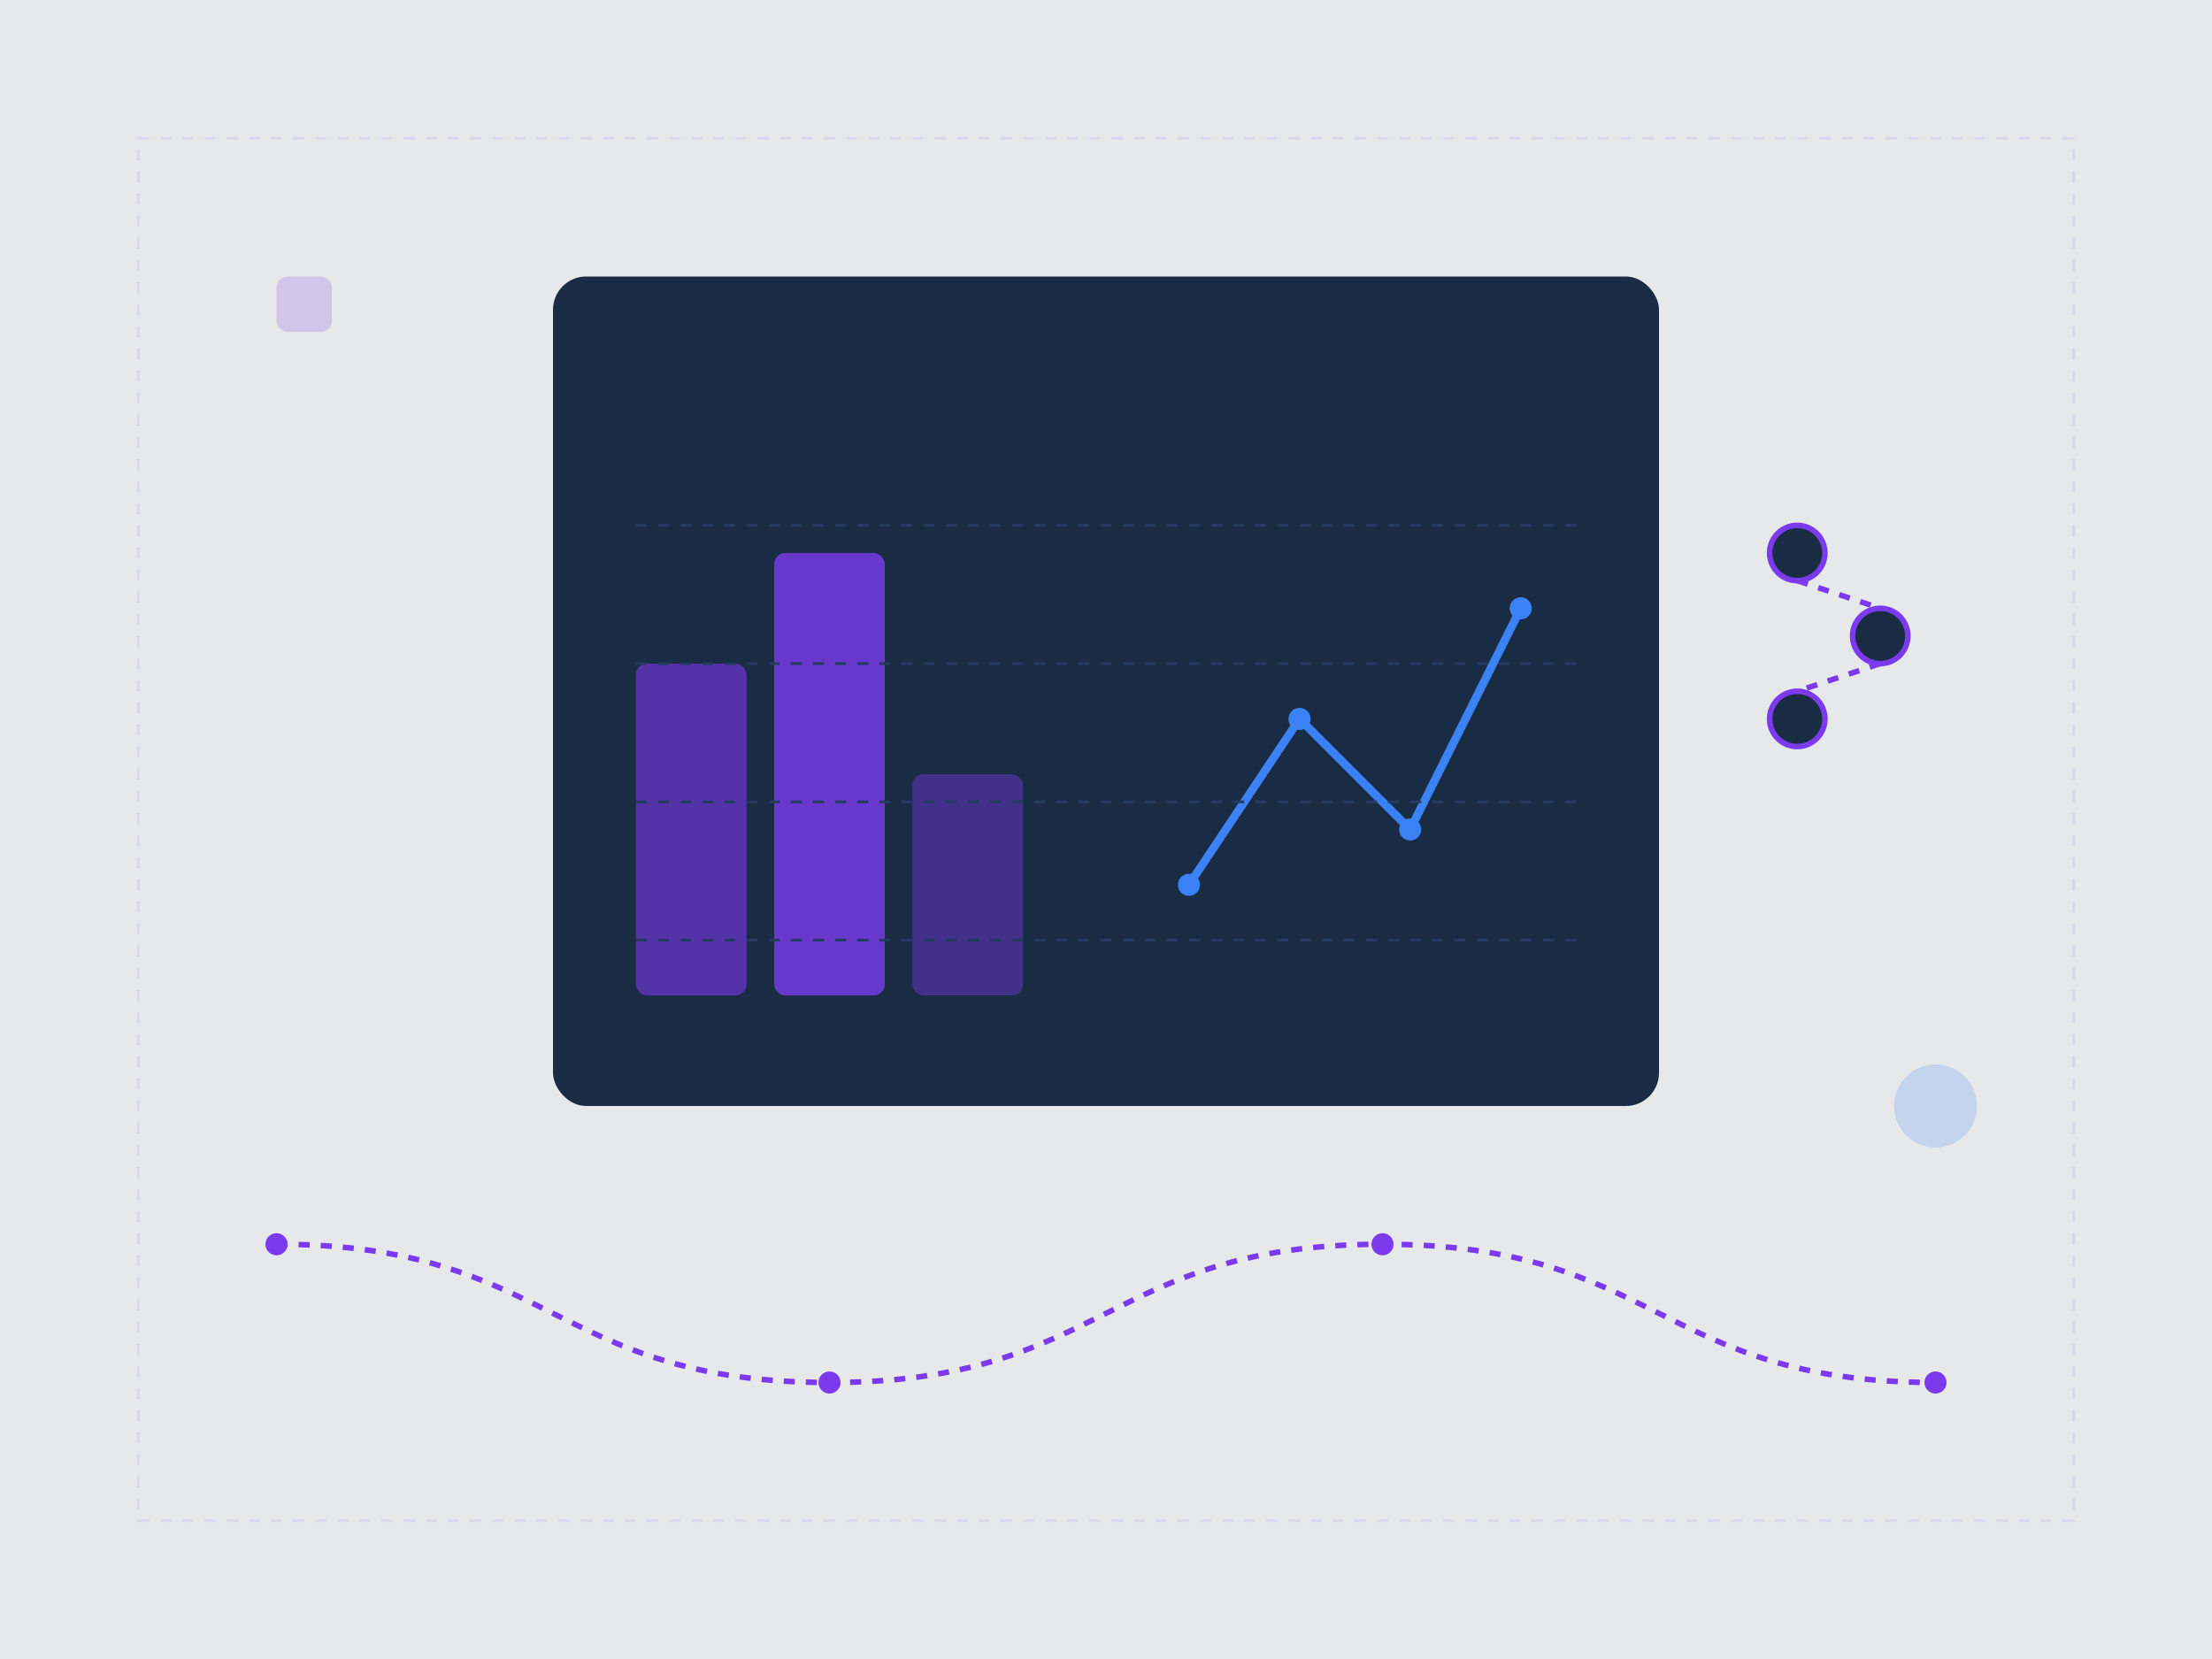 <?xml version="1.0" encoding="UTF-8"?>
<svg width="800" height="600" viewBox="0 0 800 600" fill="none" xmlns="http://www.w3.org/2000/svg">
  <!-- Background Grid -->
  <path d="M0 0h800v600H0z" fill="#0A1628" fill-opacity=".1"/>
  <path d="M50 50h700v500H50z" stroke="#7C3AED" stroke-opacity=".1" stroke-width="1" stroke-dasharray="4 4"/>
  
  <!-- Analytics Dashboard -->
  <g transform="translate(200,100)">
    <rect x="0" y="0" width="400" height="300" rx="12" fill="#1A2B44"/>
    
    <!-- Chart Area -->
    <g transform="translate(30,40)">
      <!-- Bar Chart -->
      <rect x="0" y="100" width="40" height="120" rx="4" fill="#7C3AED" fill-opacity="0.6">
        <animate attributeName="height" values="0;120" dur="1s" fill="freeze"/>
      </rect>
      <rect x="50" y="60" width="40" height="160" rx="4" fill="#7C3AED" fill-opacity="0.8">
        <animate attributeName="height" values="0;160" dur="1s" delay="0.2s" fill="freeze"/>
      </rect>
      <rect x="100" y="140" width="40" height="80" rx="4" fill="#7C3AED" fill-opacity="0.4">
        <animate attributeName="height" values="0;80" dur="1s" delay="0.4s" fill="freeze"/>
      </rect>
      
      <!-- Line Chart -->
      <path d="M200 180L240 120L280 160L320 80" stroke="#3B82F6" stroke-width="3" fill="none">
        <animate attributeName="stroke-dasharray" values="0,1000;1000,0" dur="2s" fill="freeze"/>
      </path>
      <circle cx="200" cy="180" r="4" fill="#3B82F6"/>
      <circle cx="240" cy="120" r="4" fill="#3B82F6"/>
      <circle cx="280" cy="160" r="4" fill="#3B82F6"/>
      <circle cx="320" cy="80" r="4" fill="#3B82F6"/>
      
      <!-- Grid Lines -->
      <path d="M0 200h340" stroke="#243B61" stroke-width="1" stroke-dasharray="4 4"/>
      <path d="M0 150h340" stroke="#243B61" stroke-width="1" stroke-dasharray="4 4"/>
      <path d="M0 100h340" stroke="#243B61" stroke-width="1" stroke-dasharray="4 4"/>
      <path d="M0 50h340" stroke="#243B61" stroke-width="1" stroke-dasharray="4 4"/>
    </g>
  </g>
  
  <!-- Data Flow -->
  <g transform="translate(100,450)">
    <!-- Flow Path -->
    <path d="M0 0C100 0 100 50 200 50C300 50 300 0 400 0C500 0 500 50 600 50" 
      stroke="#7C3AED" 
      stroke-width="2" 
      fill="none"
      stroke-dasharray="4 4">
      <animate attributeName="stroke-dashoffset" values="0;100" dur="2s" repeatCount="indefinite"/>
    </path>
    
    <!-- Data Points -->
    <g>
      <circle cx="0" cy="0" r="4" fill="#7C3AED">
        <animate attributeName="opacity" values="1;0;1" dur="2s" repeatCount="indefinite"/>
      </circle>
      <circle cx="200" cy="50" r="4" fill="#7C3AED">
        <animate attributeName="opacity" values="0;1;0" dur="2s" repeatCount="indefinite"/>
      </circle>
      <circle cx="400" cy="0" r="4" fill="#7C3AED">
        <animate attributeName="opacity" values="1;0;1" dur="2s" repeatCount="indefinite"/>
      </circle>
      <circle cx="600" cy="50" r="4" fill="#7C3AED">
        <animate attributeName="opacity" values="0;1;0" dur="2s" repeatCount="indefinite"/>
      </circle>
    </g>
  </g>
  
  <!-- AI/ML Elements -->
  <g>
    <!-- Neural Network -->
    <g transform="translate(650,200)">
      <circle cx="0" cy="0" r="10" fill="#1A2B44" stroke="#7C3AED" stroke-width="2"/>
      <circle cx="30" cy="30" r="10" fill="#1A2B44" stroke="#7C3AED" stroke-width="2"/>
      <circle cx="0" cy="60" r="10" fill="#1A2B44" stroke="#7C3AED" stroke-width="2"/>
      <path d="M0 10L30 20M30 40L0 50" stroke="#7C3AED" stroke-width="2" stroke-dasharray="4 4">
        <animate attributeName="stroke-dashoffset" values="0;100" dur="2s" repeatCount="indefinite"/>
      </path>
    </g>
  </g>
  
  <!-- Floating Elements -->
  <g>
    <rect x="100" y="100" width="20" height="20" rx="4" fill="#7C3AED" fill-opacity="0.2">
      <animate attributeName="y" values="100;80;100" dur="3s" repeatCount="indefinite"/>
    </rect>
    <circle cx="700" cy="400" r="15" fill="#3B82F6" fill-opacity="0.2">
      <animate attributeName="cy" values="400;380;400" dur="4s" repeatCount="indefinite"/>
    </circle>
  </g>
</svg> 